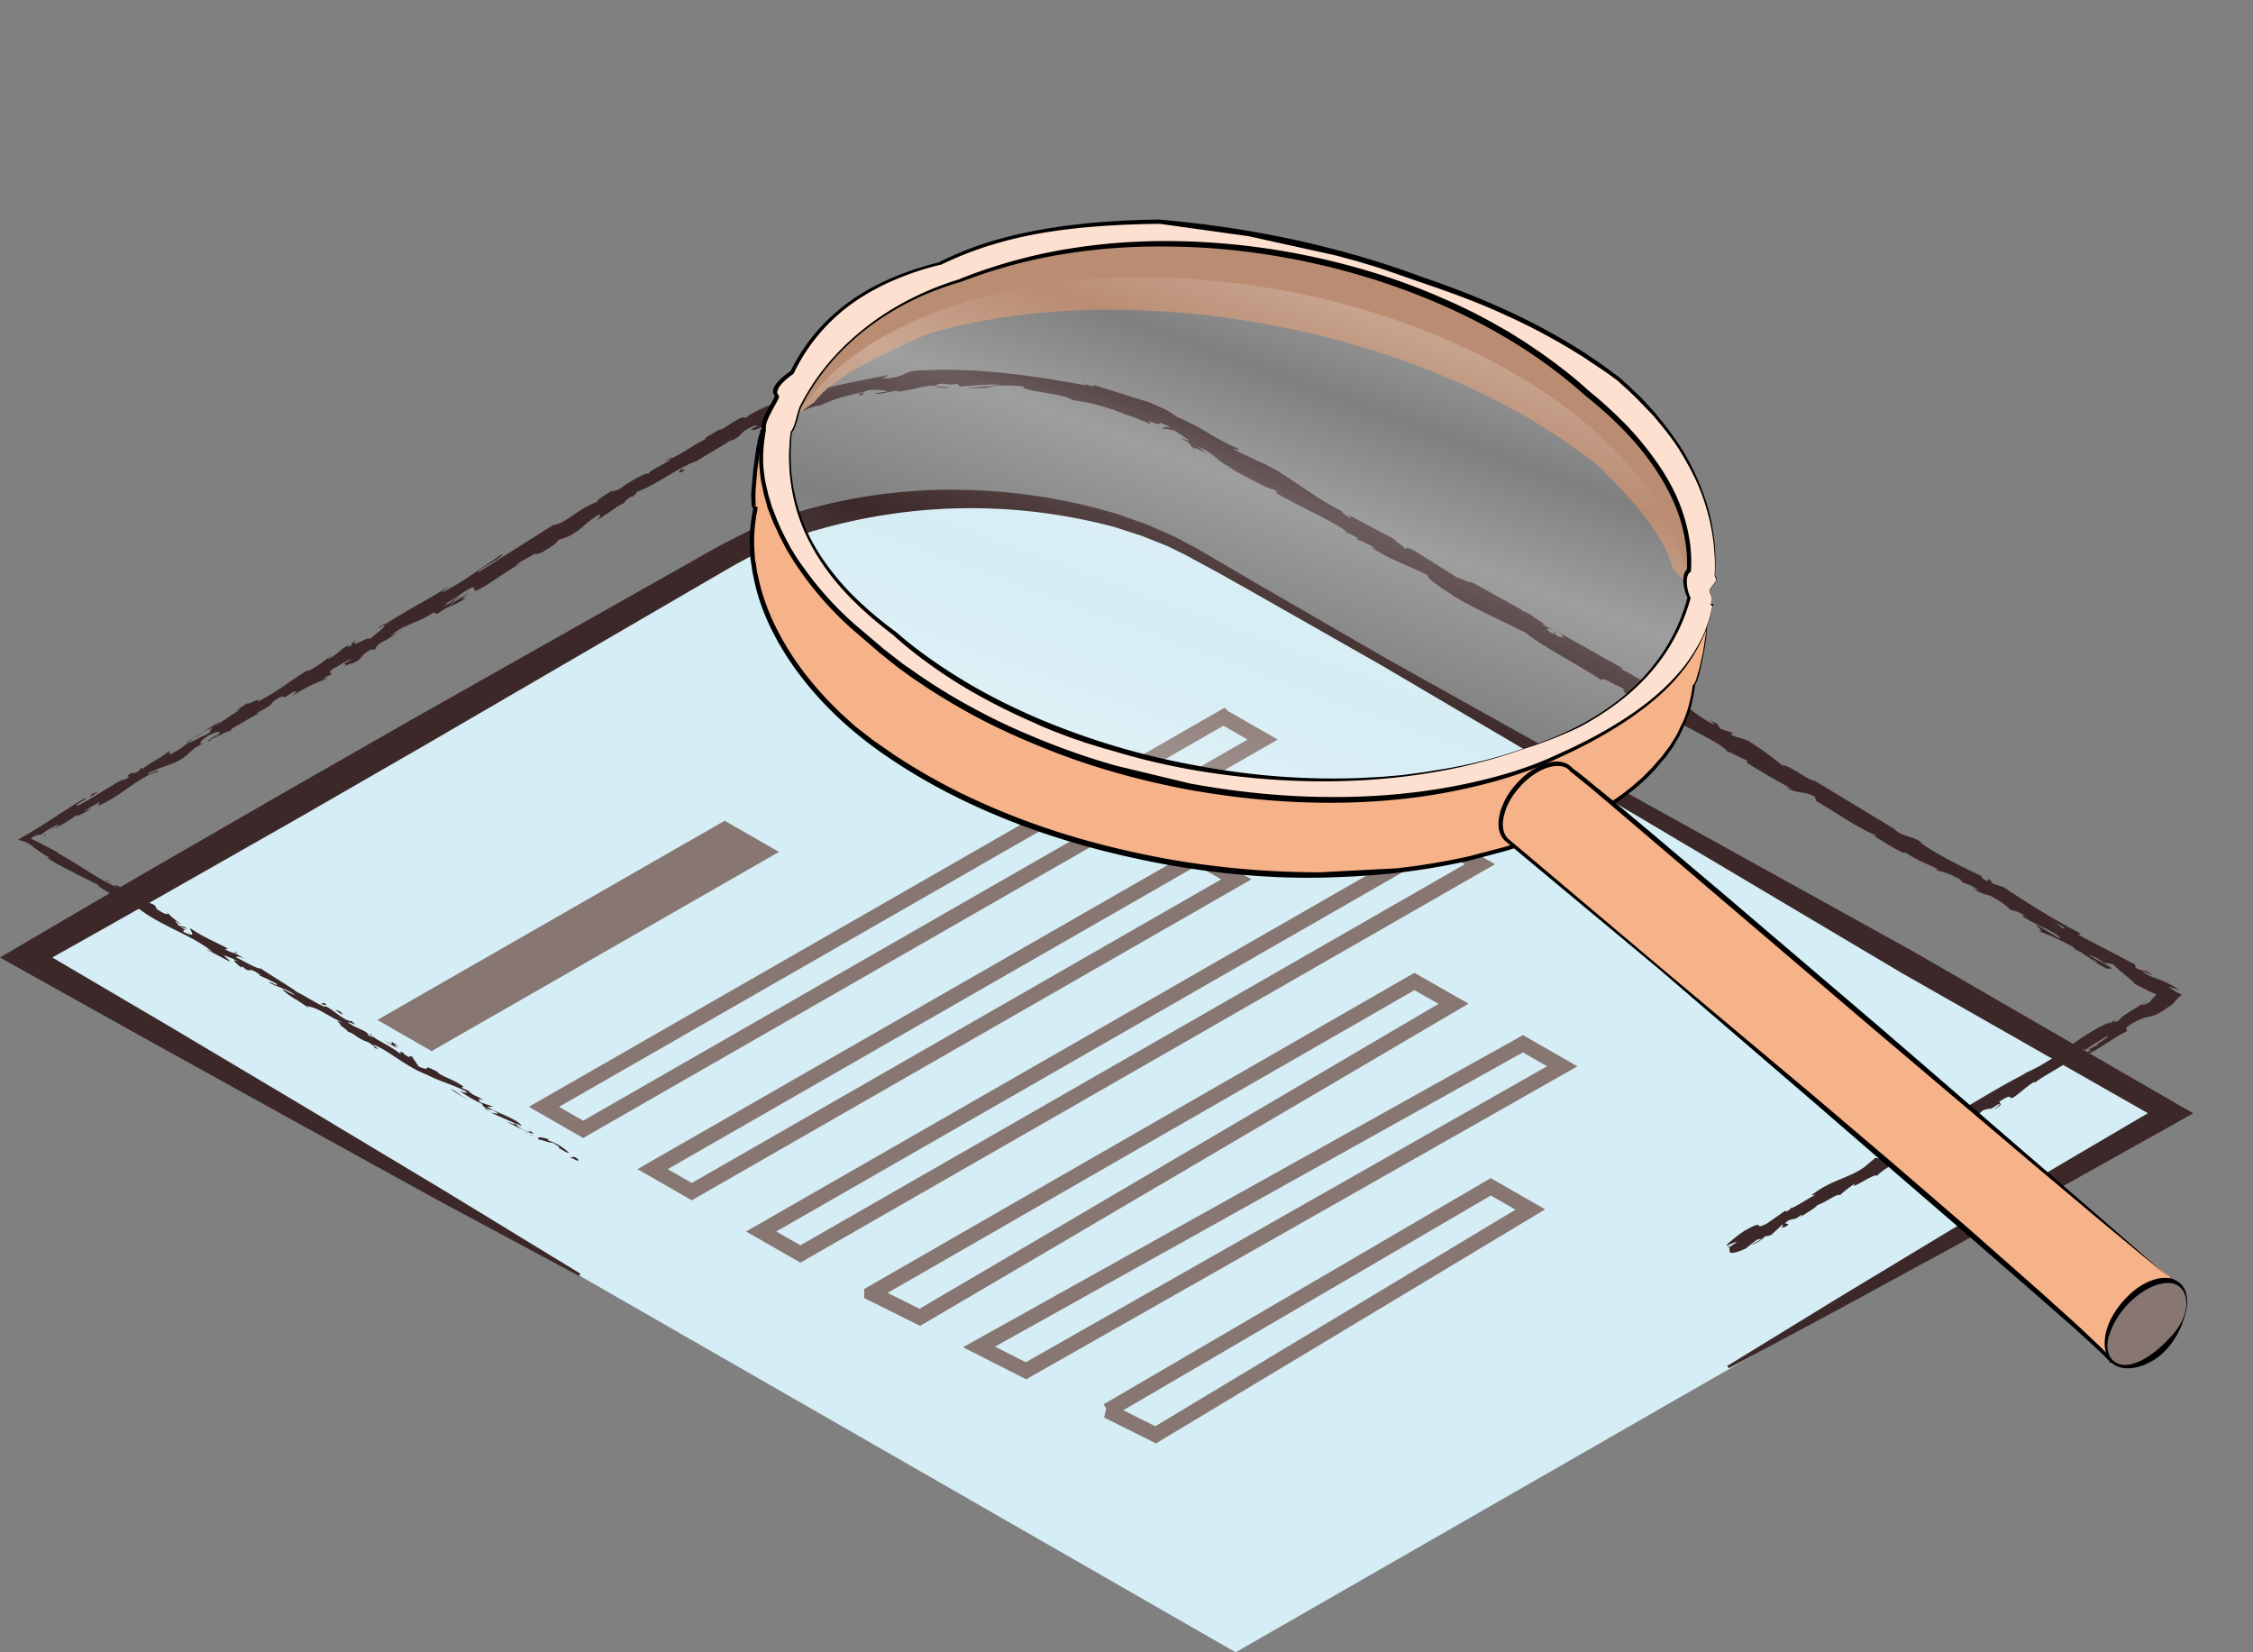 <svg xmlns="http://www.w3.org/2000/svg" width="150" height="110" fill="none"  xmlns:v="https://vecta.io/nano"><rect width="100%" height="100%" fill="#808080" stroke="none"/><g clip-path="url(#B)"><path d="M49.584 36.325L1.751 63.783 82.268 110l62.404-35.823-63.695-36.558c-9.293-5.317-23.346-5.911-31.393-1.294z" fill="#d5edf4"/><path d="M114.997 90.934l7.242-4.438 7.269-4.391 7.299-4.354 7.319-4.3v1.299l-17.484-9.957-17.305-10.275-17.336-10.212-8.749-4.974-2.191-1.232-2.201-1.189-1.113-.546-1.15-.462-.576-.228-1.77-.573a36.93 36.93 0 0 0-19.571.101l-.593.164-.58.198-1.156.409c-.384.137-.748.335-1.123.472-.377.152-.746.323-1.106.512l-1.069.573-1.082.623L28.407 49.54l-8.722 5.024-8.745 4.974-4.383 2.478-4.383 2.462v-1.504l9.157 5.386 9.13 5.433 9.103 5.463 9.072 5.533-.091.157-9.359-5.024-9.295-5.124-9.298-5.141-9.291-5.181L0 63.741l5.654-3.316 4.352-2.525 8.708-5.024 8.735-4.994 19.723-11.136 1.109-.61 1.163-.589a12.89 12.89 0 0 1 1.163-.546l1.204-.479 1.227-.402.617-.194.624-.161a35.64 35.64 0 0 1 10.168-1.142c3.413.089 6.797.64 10.06 1.638l1.204.429.603.211c.199.077.391.167.587.251l1.173.519c.384.181.755.395 1.133.593.762.392 1.46.841 2.191 1.256l2.171 1.269 8.708 5.041 17.571 9.807 17.609 9.75L146.02 74.12l-8.556 4.783-7.417 4.109-7.461 4.059-7.488 4.019-.101-.157z" fill="#3c2829"/><path d="M81.453 47.739l2.612 1.497-45.24 25.949-2.61-1.5 45.237-25.947z" stroke="#877672"/><path d="M51.862 56.714l-23.124 13.26-3.614-2.073 23.121-13.26 3.617 2.073z" fill="#877672"/><g stroke="#877672"><path d="M79.7 57.043l2.612 1.497-36.255 20.792-2.609-1.497L79.7 57.043zm16.216-1.008l2.613 1.5-45.24 25.947-2.609-1.497 45.237-25.95zm-37.88 30.068L94.17 65.342l2.602 1.483L61.241 87.7l-3.205-1.596zm7.144 3.567l36.214-20.183 2.616 1.5-35.702 20.27-3.128-1.587zm8.553 4.252l25.519-14.91 2.634 1.509-24.945 15-3.209-1.599z"/></g><g fill="#3c2829"><path d="M38.435 77.27c.132.027.118-.094-.189-.249l-.297.02.486.229zm-1.862-1.408c-.391-.134-.866-.245-.711 0 .425.064.475.171.944.224.31.154.496.335.415.365.128.027.448.298.674.301a3.75 3.75 0 0 0-1.382-.824c-.101-.087.02-.067.061-.067zM7.495 58.881l.178.127a1.45 1.45 0 0 0-.178-.127zm6.86-9.907c-.137.083-.184.13-.184.147.121-.083.221-.15.184-.147z"/><path d="M17.531 47.36l-.188.093a.61.61 0 0 0 .188-.093zM7.495 58.881l-.458-.335c-.061.04.229.191.458.335zm24.871 15.005a2.04 2.04 0 0 0 .283.114l-.253-.128-.03.014zM15.539 63.343l.145.084a.84.84 0 0 0 .159 0l-.304-.084zm6.136 3.476c-.138-.084-.256 0-.337.03.118.004.233.035.337.091.027-.007.024-.044 0-.121zm9.585 5.794l.181.08-.181-.08zM11.17 60.791c-.001-.027-.012-.053-.03-.074 0 0 .007.054.03.074zm111.299 18.823v-.024c0-.024-.048.048 0 .024z"/><path d="M115.028 83.089l.094-.064c-.001-.028-.008-.055-.02-.08l-.074.144zM23.279 44.268h-.027c-.141.11-.057.06.027 0zm54.408-15.603c-.28-.182 0-.121.213-.061s.408.114 0-.175c.051.084-.945-.162-.213.235zM32.2 73.779l-.253-.145a2.37 2.37 0 0 0 .253.145z"/><path d="M77.879 28.43l-.091-.05.091.05zm-41.613 8.296a.48.48 0 0 0-.164.023s.05.007.164-.023zm-9.807 5.396l.25-.121c-.101.034-.179.084-.25.121zm14.746-8.46a1.69 1.69 0 0 0 .361-.195l-.064.017c-.086.079-.187.139-.297.178zm5.247-3.015l-.111.03-.162.101.273-.131zm91.923 39.762c-.099.026-.201.038-.304.034.132.037-.624.511.304-.034zm-105.99 3.406c-.064.011-.13-.002-.184-.037l.178.093c.023-.02.037-.02.007-.057zm8.486-41.219l.843-.459-.843.459zm72.707 15.239l.198.093a.72.72 0 0 0-.198-.093zM44.165 30.702c.178-.047.352-.11.52-.188.03-.023.057-.052.078-.084l-.597.272z"/><path d="M132.745 73.876c.795-.452.283-.368.397-.556.924-.589.51-.137.877-.241.57-.382.937-.784 1.382-1.032.047 0 .142-.034.058.057.552-.486 1.854-1.072 2.491-1.648.039-.01.079-.01.118 0-.162 0-.229-.084-.236-.154.354-.208.603-.479.796-.452-.12.061-.223.153-.297.265l.337-.258c.422-.044-.479.335-.418.452a21.94 21.94 0 0 1 2.06-1.34c.199.077-1.274.794-.459.496l-.893.442c.792-.151-.533.285.216.181 1.156-.61 1.224-.804 2.38-1.41.209-.228-.152-.07.057-.298a3.51 3.51 0 0 1 1.443-.69 2.22 2.22 0 0 0 .469-.134l.067-.027.034-.017.057-.034.273-.157.634-.422c.277-.245.283-.385.674-.67a6.77 6.77 0 0 1-.896-.539l.731.204a7.93 7.93 0 0 0-1.571-.774c-.34-.095-.655-.263-.924-.492.243.054.897.442.742.335-.674-.556-.583-.208-1.156-.536l-.034-.214-3.843-2.01c.098 0 .337.08.067-.137-1.685-.864-3.479-2.01-5.003-3.014l-.674-.221c-.138-.08-.226-.204-.061-.144-.587-.399-.077.064-.401-.057-.337-.194-.418-.335-.175-.248-1.147-.516-3.223-1.544-4.285-2.344l.242.09c-.859-.563-1.153-.335-1.908-.911l.172.07-5.462-3.306c-.387.02-1.864-1.176-2.134-1.005a23.55 23.55 0 0 0-2.191-1.594c-.408-.251-.711-.198-1.237-.466l.064-.137-.779-.261-.256-.348-.503-.241c.189.117.375.291.338.315-.786-.372-1.777-1.142-1.757-1.219l-1.841-.911a2.32 2.32 0 0 1 .631.224c-1.012-.409-.091-.238-1.032-.613.101.097-.108.044-.141.057a14.87 14.87 0 0 0-2.124-1.279h.192l-4.278-2.398c.505.335.289.432-.152.201l-.091-.241c-.337-.074.421.315-.216.09-.543-.335-.28-.372.064-.234l-.698-.335c-.017-.064.155 0 .226-.023-.337-.074-1.079-.807-1.564-.884v-.064l-3.372-1.869c-.091.107-.546-.191-.961-.298l-2.866-1.805c-.782-.372-.276-.023-.654-.147 0-.141-1.062-.74-.465-.502l-3.317-1.755c.148.144.337.278.212.258-.303-.151-.641-.432-.57-.459l.084.033c-1.911-.877-4.008-2.723-5.586-3.326l.088.034-1.571-.74c-.674-.415.462.154 0-.204a16.47 16.47 0 0 1-2.09-1.109 15.39 15.39 0 0 0-1.928-.978 4.84 4.84 0 0 0-1.055-.62l-.711-.311c-.25-.104-.526-.171-.796-.258l-2.997-.941.071.111a2.42 2.42 0 0 1-.792-.248c.03.077.435.168.165.164-3.57-.663-7.367-1.196-11.058-.975-.377 0-.747.097-1.075.281-.425.18-.888.257-1.349.224l.462-.221c-2.657.526-5.482 1.005-7.906 2.137.102-.106.225-.189.361-.244-.563.114-1.932.8-1.888.904-.374.181-.125-.034-.374.04-.536.204-1.204.784-1.507.831-.054 0 .115-.11.199-.167-.287.228-1.46.821-1.096.767-.88.429-1.591.981-2.306 1.299-.364.385-1.487.77-1.52 1.038-.051-.228-1.574.697-2.06 1.092.145-.161-.499.208-.337 0-.61.355-1.15.71-.984.75-1.261.415-2.158 1.484-2.963 1.551l-5.006 3.165c-.051-.228 1.797-1.055 1.608-1.219-1.504.968-2.303 1.648-3.867 2.482-.415.204.179-.211.293-.335-1.504.968-3.004 1.701-4.322 2.596 0-.02.131-.124.263-.221-.27.164-.647.335-.566.405l.25-.178c.509-.12-.924.884-.934.978.317-.512-1.399.72-.85 0-.169.117-.371.288-.293.335-.276.134-.381.147-.148-.074-.947.606-.546.502-1.43 1.005-.02-.044.145-.164.209-.265-.471.424-.997.783-1.564 1.068.03-.05-.078-.033.145-.161-1.271.747-2.05 1.47-3.503 2.197.31-.422-.513.211-.674.097l-.728.479.337-.097c-.674.379-1.177.827-1.777 1.102l.452-.335-1.22.743.738-.335c-.624.469.189.161-.718.623.169-.121-.674.375-1.062.479a5.2 5.2 0 0 1-1.116.727c-.159.02 0-.238-.101-.221-.246.315-1.527.924-1.854 1.3.118-.111.074-.198.02-.191l-.209.265c-.337.141-.381.151-.367.054-.934.509.408.033-.735.576.062-.062.129-.119.199-.171-1.123.583-2.08 1.286-3.122 1.812-.391 0 .86-.546.442-.486-.674.402-1.349.841-2.023 1.276l-.506.335-.566.355c-.448.275-.873.526-1.311.774l.405.241-.307-.201c.351.077.676.244.941.486l.287.208.314.214c.174.12.36.222.556.301-.185-.084-.3 0-.239 0 .944.59 2.003 1.075 3.506 1.842l-.216-.047c.539.378 1.48.891 2.077 1.269.216.044.563.255.398.05 1.686 1.413 3.709 1.892 5.232 3.132-.202-.117-.509-.224-.337-.134l1.463.767c-.057-.164-.152-.168-.408-.415.354.103.694.249 1.011.435-.674-.305-.088.161.159.375-.027-.057.088-.037.081-.08.644.603.239-.127 1.193.576l-.084.023a11.37 11.37 0 0 1 1.19.576c.105.211-.438-.181-.519-.1.583.335 1.268.435 1.726.851-.266-.111-.617-.312-.883-.422.295.287.629.533.991.73l-.041-.027.944.623-.229-.181c.897.117 1.504.79 2.593 1.155-1.055-.358-.219.017-.364.104.226.181.58.435.452.412.523.161.722.522 1.46.744 0 .057.492.285.337.335.617.312-.101-.154-.02-.177 1.011.388 2.07 1.417 3.513 1.983 1.19.579 1.483.559 2.589 1.099.337.271-.384-.017-.384-.017a8.72 8.72 0 0 0 1.558.898c-.132-.027-.034.067.105.211.445.238.381.017.924.409-.182-.005-.362-.033-.536-.084.539.258 1.092.472 1.649.74.101.154-.384-.077-.6-.137.617.311 1.591.827 1.844.817l-.361-.261c.219.121.054.164-.118.094-.566-.208-.721-.465-.725-.526l.394.191c-.246-.466-1.547-.834-2.306-1.29h.421l-.87-.301c-.138-.144-.195-.308.196-.117-.496-.402-.519-.214-.934-.583-.044-.047-.017-.04.037-.02l-.566-.254c.125.023 0-.178.297.037-.904-.67-1.628-.757-1.912-1.099l.084.037c-1.369-.707-.202.054-1.295-.368l-.485-.707-.209.057c-.135-.084-.401-.251-.32-.275-.563-.204.054.107-.293.02-.593-.499-1.858-1.005-1.888-1.286-.293-.037.59.442-.158.104-.071-.335-.84-.432-1.386-.881.253 0 .792.382.246-.07-.479 0-1.156-.717-1.686-.975-.111.144-1.146-.573-2.023-1.005.084-.02-1.564-1.005-2.33-1.524h.041c-.246.07-1.052-.432-1.686-.744.078-.08.206-.054.556.09l-.566-.335c-.257-.058-.503-.156-.728-.291l.209-.033c-.752-.425-1.588-.73-2.505-1.36-.118.077.59.744-.472.231 0-.08 0-.201.297-.074a2.62 2.62 0 0 1-.502-.255l.465.134c-.411-.298-.277-.05-.624-.261.057-.08-.223-.208-.135-.244.14.095.288.179.442.251-.354-.224-.681-.489-.971-.79 0 .067-.064.114-.361-.04-.752-.425-.199-.248-.61-.543-.216-.047-.674-.382-.742-.261a.7.7 0 0 1-.29-.291c-.421-.167-1.824-1.025-1.463-.64l.094.067-.067-.03c-1.349-.606-2.599-1.587-3.891-2.257l.027-.04c-.172-.084-.337-.178-.533-.275l-.472-.248a11.57 11.57 0 0 0-.819-.402 1.05 1.05 0 0 0 .121-.104 1.59 1.59 0 0 1 .337-.141c.111-.03.189-.033.189 0l.216-.157c.071-.05.108-.08.212-.144.275-.166.56-.315.853-.445-.536.405.236-.05-.563.395a7.46 7.46 0 0 0 1.713-1.005c-.209.265.644-.187.981-.422l-.57.221c.391-.244.745-.435 1.106-.63l-.111.251c1.632-.703 2.589-1.876 3.924-2.254.337-.335-.873.405-.576.084.715-.385 1.564-.603 1.787-.73 1.011-.472.779-.724 1.817-1.246-.158.023-.357-.044.367-.523.718-.385.991-.285.57 0-.165.101-.256.134-.26.111-.219.151-.502.335-.192.238l.061-.104c.381-.147 1.349-.71 1.167-.496.506-.355.179-.214-.229 0 .944-.446 1.413-.807 2.36-1.293-.162.057-.337.077-.185 0 1.399-.72.543-.442 1.456-1.005.57-.224-.084.291.809-.305.6-.275.199.064 0 .235.668-.434 1.377-.803 2.117-1.102l-.425.295c.253-.178.472-.301.695-.429l-.314.044c.273-.131.496-.258.516-.214.233-.221-.303-.047.179-.446.378-.151 1.032-.67 1.23-.603-1.126.586.199.067-.718.623.215-.143.44-.27.674-.378.047 0-.024.05-.088.097 1.119-.482.394-.429 1.487-1.052-.094.157.337 0 .502-.117-.438.251-.283 0 .088-.295a7.12 7.12 0 0 0 1.103-.67l-.432.211c.281-.25.595-.461.934-.626.078.034-.418.295-.229.221.465-.445 1.301-.563 2.023-1.085.377-.151.115.121.442-.02.789-.583.978-.422 1.817-1.005-.314.044-.337.094.223-.362l-1.419.908.853-.687c-.442.255-.893.599-1.166.733.398-.335.367-.288.108-.251.691-.194 1.143-.774 1.901-1.072l.125.265c1.112-.489 1.787-1.199 3.186-1.916l-.465.208c.125-.204.833-.496 1.251-.79 0 .107.3-.02.519-.074-.057-.05 1.011-.566 1.011-.807l.674-.238c1.126-.583 1.116-.958 2.188-1.534-.266.271.249.057-.421.529.337-.201.674-.368.654-.432.236-.064.91-.67 1.281-.78.135-.193.316-.351.526-.459.054 0 .024.043.024.043s.587-.412.185-.305c1.241-.362 3.034-1.762 4.103-2.08l2.36-1.43c-.03.05.02.044-.118.104 1.011-.425.465-.559 1.632-1.042.337-.053.182.03 0 .114s-.371.201-.182.134c.142.097.479-.064.893-.261.411-.249.859-.433 1.328-.543l-.189.084c.377-.086.743-.216 1.089-.389l.644-.281c.237-.09.481-.164.728-.221 0 0-.044.04 0 .047.435-.212.886-.391 1.349-.536.539-.147 1.119-.288 1.615-.412-.287.184-.442.157-.229.244.445-.104-.172-.187.721-.378.307.027.968 0 1.072.117l-.846.124c.459.114 1.092-.157 1.544-.191l-.047.084c.442-.054.881-.132 1.315-.235a7.73 7.73 0 0 1 .56-.114l.367-.05h.472l-.142-.057c.765-.211.651.09 1.419-.074l.233.188c.256-.03.701-.054 1.2-.09a13.56 13.56 0 0 1 1.507-.043 4.68 4.68 0 0 1-.482.06 13.63 13.63 0 0 1-.597.06l-1.18.097c.66.033 1.321.017 1.979-.047-.224.017-.45.017-.674 0 .166-.036.334-.064.502-.084.182 0 .374-.023.58-.023.457-.004.914.015 1.369.057-.219.335 2.596.425 3.243.908.883.116 1.753.319 2.596.606.438.131.863.335 1.311.476l.674.248.694.291c-.556-.556.553.224.556-.104.227.069.445.164.651.281l1.207.824c.26.235-.435-.147-.428-.07.91.506.337.298.893.71-.071-.164.398.05.904.389l-.674-.546c1.372.603.988.857 2.36 1.467l-.459-.154c.698.335 2.461 1.413 3.237 1.581.101.097.216.258-.088.107 1.574.948 3.678 1.815 4.845 2.656H89.5a3.45 3.45 0 0 1 .92.456c-.034 0-.155 0-.02.077.428.161.84.364 1.227.606l-.378-.124c1.507.978 2.488 1.196 3.82 1.899-.115.188 1.075.951 1.686 1.34h-.037c1.797 1.062 3.169 1.608 4.889 2.495.923.8 3.476 2.11 5.084 3.182-.236-.178.128-.121.435.03.37.265 1.163.492 1.011.63l-.138-.084c.199.335 1.031.757 1.659 1.122l.236-.164c1.459 1.273 4.382 2.344 5.117 3.165.432.171.924.456 1.349.626l-.095.107c1.086.67 1.629 1.005 3.008 1.748l-.337-.074c.765.449 1.173.208 1.887.606l.108.305c1.349.764 2.606 1.701 4.026 2.298-.037 0-.105.043-.337-.074.627.365 2.36 1.52 2.285 1.142-.08.171 1.373.81 2.138 1.156l-.182.054a5.77 5.77 0 0 1 1.621.616c.193.131.122.194-.128 0 .638.449.59.191 1.369.72l-.337-.097c.328.227.698.385 1.089.465.465.201 1.298.784 1.348.951.345.045.672.176.951.382.034.074-.131 0-.212-.017 1.112.743 1.803.851 2.535 1.423 0 .05.034.097.091.147l-1.581-.931c-.064.111.674.556 0 .368.855.3 1.68.679 2.464 1.132.03.027.055.059.075.094l-.081-.03a2.61 2.61 0 0 0 .468.245c.219.151.358.248.58.378.034.137.826.536 1.194.754.037-.137.512.161.114-.198.054.04-.077-.027-.337-.164-.057-.027-.125-.064-.165-.077h.03l-.927-.523a2.93 2.93 0 0 1 1.038.536 7.44 7.44 0 0 1 .631.104c.408.456 1.348 1.109 1.413 1.289l.984.506.492.221c-.077.066-.15.136-.219.211l-.111.131c-.044.058-.091.113-.142.164-.156.12-.348.185-.546.184.164-.103.323-.215.475-.335-.61.429-1.894 1.119-1.955 1.363-.853.395.371-.405-.728.258l.121-.134c-2.34 1.005-3.331 2.448-5.954 3.52a.95.95 0 0 1 .337-.111c-2.855 1.45-5.636 3.413-8.502 4.756a4.52 4.52 0 0 0-1.261.898l-.243-.034-.725.616c-1.089.767-2.177.827-3.516 1.869l.239-.023c-.532.285-1.628 1.005-1.598.854a.67.67 0 0 1-.337.261l-.054-.06-1.22.854c-1.011.522 0-.358-1.46.462-.526.335-1.426 1.082-1.197 1.005s.584-.278.637-.218l-.472.318c.024.248-.236.67 1.056.114l.775-.606.337-.06-.708.415c.351-.12.666-.322.921-.59.144.003.287-.03.414-.097l.722-.67c.145.02-.283.368.296.094.338-.312-.471.037.139-.389.455-.141.381 0 .809-.352.098 0 .017.104-.159.234.388-.305 1.103-.67 1.261-.898.486-.131 1.41-.847 1.477-.636.321-.3.669-.569 1.042-.804-.577.633 1.463-.821 1.416-.472.404-.502 1.84-1.176 2.697-1.822a.68.68 0 0 1-.216.174 9.22 9.22 0 0 1 1.079-.466c-.027-.204.765-.71 1.143-1.065.735-.208-.273.419.017.459-.112-.117 1.035-.774.751-.764.55-.181.452-.194.786-.201-.037-.258.435-.295.769-.67.768-.305.296.091 1.038-.422.384-.127-.266.345-.266.345zm5.552-11.639l.385.214-.385-.214zm-1.557-.894a24.02 24.02 0 0 0 .674.395c.03.07-.051.08-.209 0 .098.01-.253-.224-.465-.395zm2.811 2.723c-.256-.124-.337-.194-.337-.238l.439.231h.04c-.046.014-.095.016-.142.007z"/><path d="M140.088 64.163a.98.98 0 0 1 .108.05 1.53 1.53 0 0 0-.132-.111h-.111l.135.061zM7.704 59.029l-.03-.02a.23.23 0 0 1 .057.057l-.027-.037zM115.348 48.77l-.013.033.15.05-.137-.083zm-99.3 15.594a.31.31 0 0 0 .097.094.63.63 0 0 0-.097-.094zm3.695 2.154l.499.335-.499-.335zm2.815 1.694c.03.001.061-.005.087-.02l-.087.02zm3.24-26.78l.105-.067c.246-.172.078-.064-.105.067zm-13.323 8.019l.398-.306c-.246.128-.435.232-.398.306z"/><path d="M40.794 32.656l.094-.053-.094.053zM13.486 48.787a3.86 3.86 0 0 0-.63.358 6.51 6.51 0 0 0 .63-.358zm21.398 26.566l.134.083h.027l-.161-.083z"/><path d="M35.063 75.43l.161.07c-.048-.035-.103-.058-.161-.07z"/><path d="M35.545 75.655l-.337-.155c.102.072.216.125.337.155zm-4.403-2.519h-.067c.011.005.022.008.034.008s.023-.003.034-.008z"/><path d="M30.006 72.489a9.55 9.55 0 0 0 1.028.67h.057c-.236-.043-.802-.593-1.086-.67zm-4.494-3.282l.941.586c-.138-.144-.337-.335.118-.094-1.129-.834.192.248-1.059-.492zm-2.923-1.778c.53.276.034-.071.074-.081-.368-.145-.452-.195-.074.081zM2.897 55.545c.028.034.058.065.09.093.168-.117-.037-.037-.09-.093zm3.651-2.846l-.425.154-.128.208.553-.362zm2.886-.617l-.165.114.641-.419-.475.305zm36.148-20.785l-.199-.067c-.256.182-.226.363.199.067zm16.688-5.54a2.18 2.18 0 0 0 1.012.023c-.405 0-.806-.05-1.012-.023zm48.311 21.717l-.34-.138.614.303-.274-.165z"/></g><path d="M113.349 40.014c.186-.776-.046-.985.145-1.116.331-.209-.065-.656-.302-1.511.617-.738.414-1.773.01-1.847.411-.859-.474-1.148.486-1.822-.025.245-.25.224-.222-.374-1.255-2.892-3.25-5.733-6.216-7.612-.285-.822-.808-.586-.707-1.128-.514.071-.996.418-.67-.103-.38.137-.746-.138-.746.09-.757-.639-.71-.671-1.205-1.262-.342.269-.542.336-.653-.412.344.396-.583-.004-.666-.456-.38.137-.583.329-1.21.005-.598-.713-.494-.486-.494-1.047-.656-.059-.902-.084-1.496-.027.575.273-.032-.276.544-.232-.053-.051-.419-.327-.056-.26-.707.098-.716.262-1.401-.093-.308-.14-.394-.572-.381-.528-.592.265-.445-.186-1.43-.161-.063.113-.258-.069-.381-.195-.238-.065-.123-.459-.07-.408.151.423-.466.599-.517.424-.201-.598-.514-.261-1.077-.823-.381.366-.918.225-.665.21-.535-.265-.412-.7-.901-.873-.691-.211-1.29-.239-1.623-.695-.006.705-.628.57-.861-.305.185.575-.22.396.18-.071-.707.326-11.438-1.638-11.288-2.109-.516.528-.715.367-.187.111-.566.352-.979.442-.906-.064-.087.69-.144.327-.696.599.328.144-.335-.332-.087.13-.525-.762-.883-.413-.92-.212-.073-.055-.796.019-.884-.517.019.232-1.121.416-1.052.159-.865.276-2.102.422-2.725.41-.063-.22-.808.308-1.408-.281.184-.091-.383-.071-.627.341.432.142.078.139-.338.582-.559-.249-1.376-.005-2.87-.157.119.147-.621.758-1.447.377-.303.172-.334 0-.229-.001-.195.712-.262.512-.275.469-1.021.331-1.25.662-1.036.411-.748.319-.517.424-.434.314-.358-.316-.101-.019-.405-.179-.173.259-.358.578-.48.223.306.036-.095-.163-.293.341.317-.024.168.218-.463-.314.021.336.004.313.053.384-.065.237-.188.339-.219-.165-.728.551-.585.453-.711.346-.714.699-.754.463-.99.835-.408-.159-1.001.002-.875.441-.814-.109-.873.545-1.301.154-.515.861-1.422 1.586-2.39 1.407.55.185.091.183.483.318-.049-.072-.769.211-1.034.848.003.208-.129.579-.473 1.305-.152.367-.221.624-.573.725-.008.04-.091.378-.327.521-.012-.272-.139-.483-.435-.351-.214.812-.292.673-.663.646.444.415-.273.012.176-.05.077.035-1.066 3.481-.935 3.339-.021.225.527-.256.478.234.471-.848 1.481-1.679 2.242-2.183 1.383-1.822 4.502-3.115 7.407-4.49 13.483-4.072 33.423-.488 44.908 8.847 2.198 2.194 4.142 4.299 4.839 6.713.895 1.018 1.181 1.05.992 2.511.506-.031.862.076.655-.606-.465.371-.026-.192.326.268z" fill="#ba8d73"/><path opacity=".24" d="M101.064 53.222c-13.161 4.693-32.36 1.163-42.903-7.853-10.539-9.035-8.404-20.152 4.752-24.825 13.16-4.693 32.363-1.183 42.903 7.853 10.542 9.015 8.408 20.132-4.752 24.825z" fill="url(#A)"/><path d="M113.314 41.316c-.429-.495-.35-.584-.249-.233-.256.368-.299.152-.921.245.601.465.492.714.613.176-.076.298-.679.29-1.039.764.548-.252.474.254.311.348-.187-.118-.446-.519-.324-.164.058.468.023 1.106-.228 1.558-.051-.508-1.004.126-.42-.099l-.906 1.952c-.976.09-1.721 1.178-1.885 1.272-.263.18-.591.265-.995.751-.638-.16-.531.276-.682-.147-.17.8-.289.882-.773 1.125-.179.403-.893.541-.629.694-.826-.381-.865.048-.981.338-.615.053-.558.084-.65.129-.264.408-.088.025-.379.242-.525.131-.761-.058-.607.012-.692.246-.364.161-.438-.226.145 1.128-.848.861-1.01.831-.908.954-1.499.325-2.437.879-.519-.574-1.21-.224-1.252-.107l-1.607.451c-.04-.236-.025-.316-.797.247.094-.502-.43.294-1.049.035-.214-.081-.884.044-1.142-.585.236.522-.55.376-.623.321-.466.038-1.256.474-1.33.086-.243.184-.169.571-.123.102-.876.669-.605.782-1.516.634.433-.419-.613.157-.931-.151-.382.262-1.388-.049-1.715-.421-1.887-.058-3.03-.083-4.408-.524-.63.361-1.552.045-1.468.04-.508-.073-1.343-.29-2.145-.688-.72-.279-.557-.145-1.347-.27.167-.114-.555-.269-.537-.141-.273.344-.707-.235-1.102.316-.089-.64-.427-.619-.588-.317-.044.013-.445-.186-.736.03-.677-.063-1.871-.928-2.758-1.32-.725-.363-.816.015-1.3-.635-.104.334-.365.057-.55-.185-.835.116-1.818.017-1.909-.499-.761-.058-1.245-1.041-2.571-1.535-.548.252-.243-.149-.529-.181-.37-.027-.962-.323-.559-.249-.269-.237.056-.301-.544-.101.008-.269-.768-.578-.826-.942-.306.525-.753-.098-.616-.052-1.297-.094-1.314-.783-1.859-1.217-.479-.338-.605-.444-.685-.688-.015.08-.544-.662-.965-.532.012-.289-.719-.507-1.091-1.532.128.543.137.607.181.034-.48.451-.681-.375-.645-.119-.168-.218-.488-.069-.538-.806-.679.061-.331-.352-.542-.786-.528-.077-.562.104-.827-.153-.238-.626.174-.487-.195-.743-.247-.69.006-.705-.381-.756-.003-.208-.597-.152-.096-.267-.149-.319-.51-.51-.862-.637.425-.711.394.011.527-.027-.362-.296-.886-.621-1.096-1.616-.019-.232.108.207-.18.071-.241-.834.171-1.028-.436-1.016-.409-.491.213-1.145.034-1.303-.387-.383-.133-1.188-.377-1.109-.144-.235-.269-.569.287-1.318-.174-.074.11-.478-.294-.886-.056-.26.209-.335-.124-.563.129-.579.622-.425.209-.896.158-.179.453-.415.623-.654-.657.502-.589.473-.694.142.553.165.257-.036.076-.298-.271.22-.586.681-.314.565-.041.221.187.45.132.523-.063.113-.584-.337-.717-.07.495.029.704.026.181-.299-.146.222.146-.222.22.165-.447.271-.398.342-.328-.144.309.244-.331.77-.31.545.201.266-.397-.219-.22.063-.177-.282-.941 5.27-.466 4.963-1.018 4.342.939 9.961 6.515 14.733 10.661 8.829 30.641 12.421 44.704 7.583 6.602-1.958 10.731-5.87 11.214-10.477.285-.072 1.123-4.011.757-4.619-.127.455-.378.013-.209.335z" fill="#f6b289"/><path d="M113.331 41.341c-.02-.004-.036-.028-.057-.031l-.032-.048-.07-.075c-.033-.048-.086-.099-.119-.147l-.049-.071-.033-.048s.008-.04.028-.036l.02.004.017.024c.029.068.061.115.07.179l-.003.02a1.39 1.39 0 0 1-.183.195c-.071.049-.176.051-.26.056a1.79 1.79 0 0 0-.487.035l.012-.06a3.33 3.33 0 0 1 .395.343l.085.099c.017.024.037.027.017.024-.024.016 0 0 .004-.02l.045-.241.08.015c-.046.137-.142.202-.254.244-.092.045-.204.087-.299.152-.184.091-.375.222-.49.387l-.069-.075c.068-.029.136-.058.2-.067s.169-.01.238.065.071.179.04.236a.26.26 0 0 1-.142.202c-.024.016-.044.013-.065.009-.093-.059-.162-.134-.232-.209l-.053-.051-.016-.024s-.02-.004 0 0c0 0 .02.004.044-.013l.004-.02s-.004.02.016.024c-.004.02.013.044.029.068l-.004.02a3.7 3.7 0 0 1 .016.813c-.029.265-.101.542-.231.788-.027.036-.071.049-.108.022-.02-.004-.037-.028-.033-.048-.009-.064-.021-.108-.082-.119a.6.6 0 0 0-.189.007c-.064.009-.136.058-.184.091l.008-.04c.004-.02.007-.04-.013-.044-.016-.024-.033-.048-.053-.051 0 0-.02-.004 0 0 0 0 .02.004.044-.013.044-.013.068-.029.112-.042s.085-.005.118.042c.016.024.012.044-.012.06-.164.323-.288.653-.433.98l-.218.5c-.074.173-.144.327-.279.489-.024.016-.027.037-.048.033-.361.037-.708.222-1.003.459l-.425.379-.309.317c-.028.036-.076.069-.147.118l.023-.016-.542.336c-.167.114-.318.253-.433.419-.027.036-.071.049-.112.042l-.181-.034c-.061-.011-.125-.002-.169.01-.024.016-.044.013-.068.029l-.048.033c-.02-.004-.024.016-.064.009s-.081-.015-.097-.039c-.037-.027-.037-.027-.033-.048-.016-.024-.016-.024-.012-.044-.017-.024-.013-.044-.03-.068l-.041-.112.233-.019c-.045.241-.09.482-.219.728-.063.113-.166.219-.286.3s-.211.127-.327.189l.055-.073c-.102.21-.249.328-.412.422l-.263.18.003-.02c.004-.02-.016-.024-.012-.044l.036.028c.053.051.038.132-.013.184-.048.033-.092.045-.129.018l-.271-.113c-.101-.019-.181-.033-.245-.025s-.112.042-.148.118l-.112.27c-.012.06-.056.073-.12.082a2.02 2.02 0 0 0-.341.041c-.044.013-.109.021-.153.034-.02-.004-.044.013-.044.013s-.048.033-.092.045l.072-.049-.083.109-.051.053c-.024.016-.028.036-.1.085-.02-.004-.024.016-.044.013s-.044.013-.064.009l-.04-.007c-.021-.004-.021-.004-.037-.028-.02-.004-.02-.004 0 0l.04.008s-.044.013-.068.029-.024.016-.044.013c-.132.038-.26.056-.385.053a.64.64 0 0 1-.206-.017l-.1-.019-.041-.007-.02-.004s-.02-.004-.016-.024l-.02-.004s-.017-.024-.03-.068.047-.137.091-.15.064-.009.064-.009l.04.007c.021.004.037.028.057.031.077.035.102.123.067.199-.027.037-.051.053-.075.069l-.2.067c-.068.029-.133.038-.221.063-.04-.007-.044.013-.145-.006-.02-.004-.076-.035-.089-.079s-.013-.044-.009-.064l.007-.04.004-.02.019-.1c.011-.06-.002-.104.01-.164l.301-.048.019.232c-.015.08-.006.144-.025.245-.03.161-.104.334-.271.449-.147.118-.32.149-.485.139-.169.01-.31-.016-.447-.062l.152-.034c-.155.158-.353.329-.561.436-.211.127-.472.183-.685.206l-.659.065c-.196.047-.397.114-.56.208-.068.029-.152.034-.205-.017a1.11 1.11 0 0 0-.236-.189 1.21 1.21 0 0 0-.275-.092c-.101-.019-.189.007-.297.028-.044.013-.088.025-.136.058-.024.016-.044.013-.048.033-.02-.004-.028.036.004-.02l-.103.106-.797.247-.397.114c-.132.038-.285.072-.433.086-.084.005-.178-.054-.183-.138-.013-.044-.025-.088-.005-.084 0 0-.004.02.016.024.016.024.037.028.057.031l.02.004c-.044.013-.116.062-.187.111l-.43.294c-.072.049-.172.03-.242-.045-.033-.048-.046-.091-.038-.132l.011-.06s.004-.02 0 0l-.004.02.033.048c.037.028.097.039.097.039.02.004 0 0 0 0l-.048.033c-.092.045-.187.111-.32.149a1.05 1.05 0 0 1-.369.077c-.064.009-.145-.006-.205-.017l-.161-.03c-.081-.015-.185-.014-.306-.036s-.242-.045-.359-.087-.247-.129-.337-.208c-.086-.099-.168-.218-.21-.33-.046-.091-.007-.188.085-.234a.17.17 0 0 1 .234.085l-.004.02c.025.088.087.203.037.36a.48.48 0 0 1-.138.182c-.068.029-.116.062-.18.071a.81.81 0 0 1-.293.008l-.262-.049c-.02-.004-.037-.027-.057-.031l.117.042c-.105.002-.213.023-.325.065l-.352.101c-.112.042-.241.059-.389.074-.064.009-.169.01-.266-.028-.057-.031-.093-.059-.146-.11s-.046-.091-.075-.159l.271.112c-.048.033-.079.089-.091.15l-.004.02c.004-.02 0 0-.009-.064l-.017-.024c-.016-.024-.037-.028-.053-.051-.037-.028-.097-.039-.121-.022-.04-.008-.068.029-.092.045 0 0-.004.02-.024.016-.028.036-.024.016-.028.036l.004-.02.026-.141.284.156a2.07 2.07 0 0 0-.322.273l-.326.293c-.072.049-.147.118-.255.14s-.193.027-.277.032a3.48 3.48 0 0 1-.447-.062c-.101-.019-.166-.114-.148-.214.008-.04.035-.077.039-.097.024-.016.028-.036.052-.053s.028-.036 0 0l-.011.06c-.004.02.013.044.029.068s.053.051.053.051l.04.007.02.004s.02.004 0 0c0 0-.02-.004-.044.013l-.305.068c-.108.022-.217.043-.341.041s-.27-.008-.412-.139l.226.021c-.187.111-.376.117-.565.124a2.15 2.15 0 0 1-.504-.093c-.158-.05-.315-.1-.465-.19-.154-.07-.304-.16-.423-.307l.134.066-2.234-.102c-.741-.054-1.507-.196-2.214-.43l.149-.014c-.259.16-.556.188-.83.2-.145-.006-.27-.008-.411-.034l-.202-.037c-.04-.008-.06-.011-.097-.039l-.061-.011c-.02-.004-.02-.004-.037-.028l-.02-.004s-.02-.004-.037-.028l-.017-.024c-.02-.004-.066-.095-.058-.135.011-.06.035-.077.063-.113.024-.016.072-.049.092-.045l.001.333c-.766-.142-1.497-.36-2.182-.715l.02.004-.311-.12c-.097-.039-.198-.057-.299-.076l-.35-.023c-.121-.022-.246-.025-.347-.043l-.069-.304s-.044.013-.059.093c.005.084.025.088.025.088.02.004 0 0-.02-.004-.04-.007-.077-.035-.137-.046l-.181-.033.024-.016s.024-.016.028-.036l.015-.08-.043.117c-.028.036-.051.053-.079.089-.024.016-.072.049-.116.062-.068.029-.152.034-.213.023-.125-.002-.222-.041-.302-.056s-.145-.006-.213.023-.12.082-.175.155-.16.074-.213.023a.16.16 0 0 1-.066-.095c-.005-.084-.034-.152-.043-.216l-.075-.159c-.02-.004-.016-.024-.037-.028l-.02-.004c-.024.016-.072.049-.103.106-.028.036-.055.073-.096.065-.02-.004-.044.013-.064.009l-.02-.004-.04-.008-.04-.007-.081-.015-.161-.03c-.105.002-.189.007-.261.056-.024.016-.068.029-.088.025-.225-.021-.4-.095-.594-.172-.174-.074-.364-.171-.514-.261l-1.001-.559-.491-.278c-.17-.094-.324-.164-.502-.218-.081-.015-.178-.054-.262-.048-.081-.015-.202-.037-.319-.08-.211-.101-.346-.272-.461-.438l.217-.043c-.008.04-.035.077-.043.117-.028.036-.079.089-.147.118s-.125-.002-.185-.014c-.04-.007-.077-.035-.114-.062-.13-.086-.212-.206-.278-.301l.117.043c-.361.037-.719.054-1.086.007-.181-.034-.363-.067-.537-.141s-.353-.232-.393-.468l.11.083c-.286-.032-.533-.161-.733-.322l-.598-.485-.605-.444c-.207-.121-.437-.226-.668-.331l.084-.005c-.068.029-.136.058-.2.067-.044.013-.088.025-.129.018-.02-.004-.06-.011-.097-.039s-.053-.051-.049-.071c-.013-.044-.029-.068-.025-.088l-.016-.024-.161-.03c-.141-.026-.258-.069-.396-.115-.057-.031-.117-.042-.19-.098-.02-.004-.02-.004-.037-.028 0 0-.02-.004-.016-.024l-.02-.004-.016-.024s-.013-.044-.009-.064.028-.037.031-.057c.024-.016.044-.013.048-.033l.04.008.121.022-.07.153c-.053-.051-.086-.099-.119-.147-.017-.024-.017-.024-.013-.044s-.016-.024.004-.02c0 0 .016.024.037.027 0 0-.02-.004-.024.016l-.312.109c-.044.013-.101-.019-.113-.063l.004-.02c.008-.04-.058-.135-.151-.194-.069-.075-.163-.134-.256-.193l-.252-.213c-.069-.075-.155-.174-.193-.306l.141.026c-.035.077-.087.13-.158.178a.38.38 0 0 1-.261.056c-.081-.015-.157-.05-.231-.105-.037-.028-.053-.051-.086-.099-.017-.024-.033-.048-.029-.068s-.016-.024-.005-.084c.004-.02.028-.036.048-.033.024-.016.024-.016.044-.013l.04.007c.04.008.073.055.066.095s-.052.053-.076.069c-.286-.032-.572-.064-.839-.197-.271-.112-.479-.338-.647-.556l-.254-.317c-.086-.099-.196-.182-.309-.244l-.329-.248c-.106-.103-.205-.246-.243-.377l.145.006c-.015.08-.116.062-.112.042-.02-.004-.02-.004-.037-.028-.02-.004-.016-.024-.037-.027l-.159-.154c-.073-.055-.143-.13-.216-.185-.146-.11-.316-.204-.473-.15-.044.013-.081-.015-.097-.039l.004-.02c.008-.04-.042-.112-.075-.159l-.159-.154c-.126-.106-.232-.209-.334-.332-.225-.249-.381-.528-.49-.839l.132-.038.043.216c.009.064.034.152.047.196l-.02-.004c-.02-.004-.044.013-.044.013-.004.02 0 0 0 0l.007-.04.019-.1.021-.225.113.063c-.052.053-.123.102-.212.127s-.172.03-.27-.008c-.077-.035-.126-.107-.179-.158l-.082-.119s-.017-.024 0 0c0 0 .016.024.04.008.044-.013.048-.033.048-.033l.004-.02-.004.02c.013.044-.011.06-.055.073-.02-.004-.04-.007-.057-.031-.033-.048-.11-.083-.187-.118s-.17-.094-.216-.185c-.115-.167-.121-.355-.152-.527l.073.055c-.105.001-.189.007-.31-.016-.06-.011-.117-.042-.15-.09s-.062-.115-.054-.155c-.022-.108-.007-.188-.028-.296-.005-.084-.031-.172-.076-.264l.057.031c-.141-.026-.266-.028-.415-.014-.064.009-.149.014-.246-.025-.077-.035-.15-.09-.203-.142l-.016-.024c-.038-.132-.096-.267-.066-.428.015-.08.054-.177.03-.161-.016-.024-.09-.079-.126-.107-.02-.004-.016-.024-.037-.027-.054-.156-.109-.311-.123-.459l-.018-.128c-.013-.044-.005-.084-.025-.088.004-.02-.097-.039-.161-.03-.04-.007-.057-.031-.069-.075.004-.02-.017-.024-.053-.051s-.077-.035-.117-.043c-.02-.004-.04-.007-.077-.035 0 0-.02-.004-.037-.028-.02-.004-.029-.068-.005-.084.004-.02.028-.036.028-.036l.024-.016c.024-.016.024-.016.044-.013.044-.013.108-.022.152-.034l-.039.097a.99.99 0 0 0-.351-.356c-.15-.09-.304-.16-.478-.234-.04-.008-.053-.051-.045-.092l.004-.02c.031-.056.066-.133.118-.186s.087-.129.199-.171c.024-.016.064-.009.105-.001s.057.031.073.055c.033.048.049.071.062.115l.045.092c-.004.02.016.024.016.024l-.04-.008-.026.141c-.126-.106-.276-.197-.399-.323s-.245-.253-.343-.396c-.197-.286-.322-.621-.387-.944.004-.02.007-.04-.009-.064l.004-.02.004-.02.004-.02s.007-.04.028-.036c.024-.016.024-.016.064-.009.02.004.057.031.057.031l.016.024-.004.02-.004.02c.013.044.005.084-.026.141-.011.06-.083.109-.143.098-.064.009-.101-.019-.141-.026-.02-.004-.037-.028-.053-.051-.022-.108-.063-.22-.065-.324-.022-.108-.019-.232-.021-.336l.01-.164c.008-.04-.005-.084-.025-.088 0 0-.057-.031-.101-.019-.04-.008-.105.001-.145-.006-.02-.004-.06-.011-.057-.031-.086-.099-.144-.234-.162-.362s.005-.248.027-.369.065-.237.104-.334c.011-.06.039-.097.05-.157l.011-.06c-.175-.178-.235-.418-.258-.63-.022-.108-.023-.212-.024-.316-.013-.044-.001-.104-.018-.128l-.016-.024.02.004-.117-.042c-.062-.115-.124-.231-.138-.379s.008-.269.055-.405c.089-.254.231-.456.373-.658l.034.152c-.037-.027-.073-.055-.09-.079s-.029-.068-.025-.088c-.009-.064-.001-.104.006-.144-.005-.084.006-.144.001-.228-.014-.148-.096-.267-.202-.37l-.033-.048a.72.72 0 0 1-.003-.208c.011-.06.043-.117.046-.137s.008-.04-.029-.068c-.016-.024-.073-.055-.11-.083s-.049-.071-.042-.112a.65.65 0 0 1 .113-.27c.059-.093.134-.162.186-.215.028-.037.052-.053.055-.073s.004-.02-.013-.044c-.054-.155-.128-.211-.177-.282-.033-.048-.025-.088.002-.124.107-.126.23-.228.333-.333l.289-.32.159.154-.39.302c-.04-.007-.068.029-.112.042-.024.016-.048.033-.088.025-.02-.004-.044.013-.064.009s-.06-.011-.077-.035c-.07-.075-.082-.119-.095-.163l-.042-.112c-.009-.064.023-.12.066-.133.02.004.044-.013.064-.009.06.011.117.042.178.054l.061.011s-.044.013-.048.033l-.008.04-.004.02c-.016-.024-.069-.075-.102-.123s-.086-.099-.119-.147l.161.03a1.76 1.76 0 0 0-.261.284c-.031.056-.083.109-.09.149l-.004.02s.02.004-.013-.044c-.02-.004-.057-.031-.057-.031.068-.029.125.002.154.07.016.024.016.024.013.044-.011.06-.002.124.047.196l.062.115c-.008.04.009.064.025.088-.008.04.025.088-.01.165l.004-.02c-.008.04-.052.053-.076.069s-.044.013-.064.009l-.081-.015c-.04-.007-.077-.035-.117-.042-.057-.031-.114-.063-.174-.074-.057-.031-.117-.042-.158-.05-.044.013-.04-.008-.044.013l-.102-.123c.081.015.145.006.225.021.04.007.084-.005.105-.002.04.008.064-.009.064-.009s-.024.016-.028.037l-.011.06-.02-.004c-.016-.024-.037-.028-.073-.055-.053-.051-.13-.086-.187-.118l.172-.03-.004.02.004-.02.004-.02c.004-.02-.009-.064-.025-.088-.037-.027-.057-.031-.077-.035l-.02-.004s-.02-.004-.024.016l-.024.016.024-.016c.008-.04.055-.073.16-.074s.17.094.183.138c.033.048.045.091.058.135s-.019.1-.046.137l-.164.094-.072.049c-.068.029-.072.049-.136.058 0 0-.024.016-.044.013l-.061-.011c-.04-.008-.073-.055-.073-.055.004-.02-.016-.024-.013-.044-.013-.044-.009-.064-.005-.084l.056-.301c.011-.06.083-.109.143-.098.02.004.04.007.057.031.093.059.151.194.133.295s-.054.177-.109.25-.107.126-.178.175c-.048.033-.072.049-.14.078-.02-.004-.044.013-.064.009s-.081-.015-.117-.042c-.069-.075-.038-.132-.054-.155-.009-.064.046-.137.127-.122.04.008.081.015.114.063l.016.024c.016.024.037.027.049.072 0 0 .016.024.013.044l-.008.04-.008.04c-.004.02-.028.036-.031.056l-.048.033c-.044.013-.044.013-.064.009l-.02-.004-.04-.007c-.057-.031-.097-.039-.134-.066-.033-.048-.09-.079-.09-.079l.02.004s.02.004.024-.016c.02.004.024-.016.048-.033s.028-.036.028-.036l.004-.02.004-.02.016.024-.235.143c-.004.02.016.024.037.028 0 0 .057.031.081.015.044-.013.024-.016.044-.013l.024-.016c.004-.02 0 0 0 0-.004.02-.008.04-.031.056-.008.04-.019.101-.046.137l-.172.924-.175 1.277-.111 1.268c-.017.205-.018.433-.015.641l.004.313c.013.044.025.088.018.128-.004.02.016.024-.004.02 0 0-.02-.004-.016-.024l-.04-.008c-.04-.008-.044.013-.044.013l.24.169c-.17.8-.259 1.614-.248 2.448l.033.609.025.316a1.18 1.18 0 0 0 .048.3l.093.62.137.607c.368 1.606 1.065 3.127 1.929 4.534s1.92 2.682 3.098 3.856l.44.435.929.837.984.764a6.82 6.82 0 0 0 .496.362l1.015.707c1.372.919 2.824 1.748 4.31 2.501a49.13 49.13 0 0 0 4.577 1.969c3.121 1.159 6.367 1.988 9.637 2.572a58.2 58.2 0 0 0 9.959.845l4.992-.261c1.659-.171 3.296-.45 4.928-.813l2.413-.634 2.394-.762c1.582-.539 3.088-1.237 4.488-2.142l.522-.34.506-.364.489-.387.473-.411.226-.207.231-.227.436-.439.4-.466.21-.231.193-.255.363-.494.327-.521c.059-.093.114-.166.153-.263l.137-.286c.078-.193.192-.359.27-.553.331-.77.521-1.566.634-2.397l.052-.053.024-.016c.004-.02.028-.036.031-.056.028-.037.035-.077.067-.133.039-.097.074-.173.093-.274l.169-.571.257-1.158.177-1.172.048-.594c-.007-.188.011-.393-.08-.576l.044-.013c-.008.04-.015.08-.047.137-.027.036-.059.093-.103.106-.024.016-.044.013-.084.005l-.041-.007s-.02-.004 0 0c0 0 .021.004.024-.016-.003.02.013.044.033.048-.044.013-.051.053-.035.077zm-.033-.048c-.016-.024-.04-.007-.036-.028-.017-.024-.013-.044-.029-.068l.003-.02c.004-.02.024-.016.024-.016l.02.004.041.008c.02.004.04.008.064-.009.044-.013.052-.053.079-.089s.035-.077.043-.117c.004-.02.024-.016.024-.016l.02.004c.091.183.094.391.097.6a5.92 5.92 0 0 1-.028.597c-.031.389-.086.795-.157 1.176l-.237 1.161c-.038.201-.091.378-.149.575-.039.097-.058.197-.097.294-.007.04-.038.097-.066.133-.004.02-.028.036-.035.077l-.028.036c-.004.02-.048.033-.048.033l.052-.053c-.093.835-.287 1.651-.602 2.445l-.253.577-.137.286a1.81 1.81 0 0 1-.157.283l-.31.545-.367.514-.194.255-.21.231-.403.486-.44.459-.23.228-.227.207-.473.411c-.151.138-.338.249-.489.387-.168.114-.322.273-.51.384l-.526.36c-1.403.925-2.954 1.636-4.539 2.194l-2.398.782-2.437.651c-1.636.383-3.293.658-4.956.849s-3.347.274-5.023.318c-3.37.062-6.713-.244-10.027-.816-3.31-.592-6.576-1.424-9.718-2.587s-6.183-2.64-8.98-4.529c-2.801-1.869-5.28-4.239-7.061-7.104-.881-1.431-1.59-2.995-1.951-4.642l-.133-.627-.093-.62c-.022-.108-.023-.212-.045-.32l-.024-.316c-.003-.208-.026-.42-.029-.629-.008-.853.085-1.688.263-2.528l.24.169c-.024.016-.068.029-.132.038l-.081-.015c-.02-.004-.037-.027-.053-.051a.27.27 0 0 1-.078-.139c-.029-.068-.038-.132-.027-.192-.022-.108-.019-.232-.021-.336-.023-.212-.006-.417.015-.641l.115-1.288.175-1.277.12-.643c.019-.1.041-.221.08-.318.011-.06.019-.1.05-.157a.22.22 0 0 1 .039-.097c.004-.02.007-.04.031-.057 0 0 .004-.02.028-.036s.024-.016.068-.029.101.019.101.019c.02.004.037.027.053.051l-.235.143c-.016-.024-.033-.048-.045-.091 0 0-.017-.024-.013-.044l.008-.04c.004-.02.008-.04.031-.056s.028-.037.052-.053.044-.013.044-.013l.06.011c.081.015.117.043.157.05.037.028.077.035.097.039l-.02-.004c-.02-.004 0 0-.044.013-.02-.004-.024.016-.044.013-.024.016-.028.037-.031.057l-.008.04-.004.02-.004.02-.016-.024.24-.059s.024-.016-.029-.068c-.016-.024-.057-.031-.057-.031l-.02-.004.048-.033c.048-.033.079-.089.127-.122s.059-.093.063-.113c.007-.04-.013-.044-.029-.068l.204-.087-.052.281c-.004.02-.004.02 0 0 0 0 .004-.02-.016-.024 0 0-.033-.048-.053-.051l-.04-.008-.02-.004.287-.196-.067.133c-.016-.024-.009-.064-.029-.068-.016-.024 0 0 .02.004s0 0-.024.016l.037.027-.048.033s-.02-.004-.024.016l-.02-.004c-.02-.004-.06-.011-.077-.035-.037-.028-.029-.068-.025-.088l.004-.02.004-.02.004-.02.019-.1c.051-.053.116-.062.172-.03.077.035.13.086.203.141l.146.11c.016.024.013.044.029.068.013.044.005.084-.002.124-.004.02-.028.036-.052.053l-.024.016c-.088.025-.108.022-.173.03-.04-.008-.084.005-.125-.002-.084.005-.165-.01-.246-.025-.061-.011-.114-.063-.102-.123l.011-.06c.004-.02.031-.056.055-.073l.072-.049c.044-.013.088-.025.149-.014.084-.005.161.03.218.061a.73.73 0 0 0 .194.077c.02.004.057.031.077.035l.02.004s-.02-.004-.024.016c-.02-.004-.044.013-.048.033l.004-.02c-.031.056-.008.04-.008.04s-.016-.024-.013-.044l-.078-.139c-.046-.091-.087-.203-.061-.344l.163.134c-.024.016-.024.016-.068.029-.02-.004-.044.013-.064.009-.04-.007-.077-.035-.093-.059-.049-.072-.022-.108-.034-.152.004-.02.011-.06.035-.077.035-.077.087-.129.122-.206.083-.109.186-.215.309-.317.048-.033.108-.021.161.03a.89.89 0 0 0 .119.147c.033.048.09.079.135.17 0 0 .017.024.013.044s-.004.02.013.044l-.011.06c-.008.04-.076.069-.096.065s-.044.013-.044.013l-.121-.022c-.061-.011-.121-.022-.198-.057l.131-.142.042.112c.013.044.029.068.013.044l-.02-.004s-.02-.004 0 0c0 0 .02.004.024-.016.024-.016.068-.029.096-.065.119-.082.267-.2.386-.282.048-.033.108-.022.141.026s.025.088-.002.124c-.107.126-.214.251-.317.357s-.226.207-.309.317l.006-.144c.049.071.119.147.16.258.033.048.034.152-.017.205-.031.057-.079.089-.107.126-.076.069-.127.122-.159.179s-.066.133-.081.213l-.066-.095c.057.031.089.079.142.13s.078.139.063.22-.043.117-.05.157-.015.08-.002.124l-.013-.044c.049.071.119.147.168.218a.69.69 0 0 1 .076.264c.005.084.007.188.016.252-.008.04.005.084.001.104.013.044-.004.02-.004.02l.034.152c-.138.182-.28.385-.342.602-.039.097-.061.217-.06.321s.047.196.113.291l-.117-.043c.02.004.044-.013.084-.005.02.004.061.011.097.039l.049.071.013.044c.009.064.022.108.031.172.002.104.003.208.028.296.027.192.074.388.196.514l.049.071c.016.024.013.044.009.064l-.019.1c-.011.06-.043.117-.054.177-.043.117-.082.213-.1.314s-.037.201-.036.305c.022.108.047.196.116.271l-.077-.035c.06.011.105-.001.165.01s.125.002.194.078.054.156.063.22l-.01.164c.001.104.003.208.025.316s.043.216.069.304l-.053-.051.06.011.007-.04.017.024s.016.024.057.031c.02.004.04.007.064-.009s.028-.036.028-.036l.013.044c.065.324.174.635.354.897.078.139.201.266.307.368l.379.319c.037.028.029.068.001.104-.004.02-.024.016-.048.033s-.064.009-.081-.015c-.02-.004-.037-.028-.057-.031-.016-.024-.033-.048-.029-.068-.013-.044-.029-.068-.045-.091s-.029-.068-.049-.072c-.016-.024 0 0-.02-.004-.024.016-.072.049-.103.106s-.083.109-.114.166l-.042-.112c.174.074.348.147.494.258s.309.244.4.427c.013.044.005.084-.039.097l-.02-.004-.132.038-.024.016.024-.016.008-.04c.004-.02-.016-.024-.016-.024-.017-.024-.02-.004-.017-.024l.06.011c.04.008.097.039.154.07s.11.083.115.167l-.069-.075.121.022c.04.008.101.019.15.09.029.068.022.108.034.152l.022.108c.014.148.069.304.107.435l-.037-.028c.053.051.11.083.179.158.016.024.029.068.025.088l-.011.06-.015.08c-.022.121.016.252.057.364l-.016-.024c.053.051.106.103.146.11.037.028.121.022.185.013a1.61 1.61 0 0 1 .455.022c.02.004.04.008.057.031.045.091.067.199.072.283.001.104.007.188.012.272s.038.132.115.167c.081.015.165.01.27.008.04.007.057.031.073.055.01.168.041.34.123.459.049.071.106.103.183.138s.174.074.24.169l-.112.042.004-.02.004-.02.008-.04c.004-.02.004-.02.048-.033l.04.007.049.071c.016.024.029.068.046.092.033.048.086.099.143.13.093.059.229.001.312-.108.024-.016.068-.029.084-.005s.016.024.013.044l-.021.225-.03.161c-.004.02-.004.02-.031.057-.004.02-.028.036-.068.029s-.04-.007-.057-.031l-.017-.024c-.045-.092-.054-.156-.063-.22l-.043-.216c-.013-.044.015-.08.055-.073.044-.013.06.011.077.035a2.5 2.5 0 0 0 .478.795c.102.123.208.225.334.332.053.051.126.106.175.178.053.051.119.147.12.251l-.09-.079c.112-.042.233-.019.33.02a1.19 1.19 0 0 1 .264.153c.073.055.143.13.216.185l.159.154.016.024c.02.004-.06-.011-.092.045l.145.006c.06.24.303.389.523.554.11.083.24.169.325.268.106.103.188.222.274.321.168.218.363.4.594.505s.513.157.779.186l-.03.161.02.004s.02.004.024-.016c.02.004.028-.036.028-.036l.008-.04.016.024c.016.024.033.048.069.075.057.031.093.059.154.07.101.019.197-.047.259-.16.028-.037.072-.049.108-.022.02.004.037.028.033.048.005.084.075.159.144.234s.163.134.232.209c.093.059.163.134.252.213a.63.63 0 0 1 .122.127c.033.048.082.119.087.203l-.11-.083.312-.108c.02.004.024-.016.044-.013 0 0 .02.004.044-.013.02.004.06.011.077.035.033.048.033.048.029.068l.016.024c.013.044.049.071.086.099s.046.092-.002.124c-.024.016-.048.033-.088.025l-.081-.015.024-.016c.024-.016.024-.016.028-.036l.007-.04s.004-.02-.016-.024l.02.004c.036.027.093.059.154.07.117.042.234.085.355.107l.081.015c.04.008.081.015.137.046s.09.079.102.123.029.068.025.088c.016.024-.02-.004 0 0 0 0 .04.007.064-.009.044-.013.112-.042.16-.074.024-.016.044-.013.064-.009.235.085.482.214.709.339s.426.287.626.448l.582.461c.203.142.41.263.635.284.04.008.097.039.11.083.018.128.124.231.278.301.134.066.315.1.476.13a4.39 4.39 0 0 0 1.025-.018c.044-.013.081.015.117.042.066.095.152.194.225.249.037.028.077.035.057.031-.024.016.024-.016.031-.056.011-.06.083-.109.143-.098.02.004.057.031.073.055.099.143.217.29.355.336.114.063.347.043.541.121.392.135.712.319 1.053.507l1.001.559c.17.094.344.168.498.238.174.074.352.127.493.154l-.108.021a.71.71 0 0 1 .461-.122.42.42 0 0 1 .222.041l.101.019.04.008.02.004-.04-.007-.099.086c.059-.093.118-.186.234-.248.068-.029.136-.058.213-.023.081.015.137.046.19.098.09.079.131.191.157.278l.076.263-.279-.072c.079-.089.162-.199.278-.26s.264-.076.385-.053l.282.052c.084-.005.105-.001.136-.058l-.043.117a.13.13 0 0 1 .023-.121.28.28 0 0 1 .076-.069c.048-.033.068-.029.092-.045.044-.013.084-.005.125.002.06.011.145.006.202.037.06.011.121.022.198.057.037.028.077.035.11.083.016.024.073.055.071.179-.019.1-.066.133-.09.149l-.069-.304c.121.022.225.021.346.043l.35.023a1.25 1.25 0 0 1 .379.091l.332.124.02.004c.648.328 1.379.546 2.085.677l.001.332c.02.004.064-.009.092-.045s.028-.037.059-.093c.011-.06-.038-.132-.038-.132l-.02-.004s-.02-.004-.016-.024l.04.007.262.048c.121.022.246.025.35.023.229.001.466-.038.653-.149.048-.033.088-.025.149-.014.687.231 1.417.345 2.157.399s1.465.084 2.214.098c.04.007.101.019.134.066a1.54 1.54 0 0 0 .333.228c.134.066.271.112.409.159s.278.072.403.075.273-.012.345-.061l.024-.016c.072-.049.152-.034.202.037.016.024.097.039.178.054.084-.005.169-.01.277-.032l.305-.068c.02.004.064-.009.105-.001l.04.007.04.008c.02.004.04.007.057.031.02.004.057.031.073.055s.033.048.025.088c.009.064-.015.08-.019.1-.035.077-.059.093-.083.109s-.052.053-.055.073l-.089-.307c.141.026.282.052.407.054.061.011.125.002.169-.01s.068-.029.12-.082c.099-.085.203-.191.326-.293l.346-.289a.17.17 0 0 1 .246.025c.033.048.045.092.038.132l-.049.261c-.004.02-.004.02-.031.057l-.024.016c-.024.016-.048.033-.092.045-.024.016-.084.005-.121-.022-.02-.004-.037-.028-.053-.051l-.016-.024c-.029-.068-.009-.064-.025-.088l.004-.02.008-.04.011-.06c.046-.137.113-.27.232-.352.072-.049.173-.03.222.041l.049.071c.016.024 0 0-.004.02l.101.019c.084-.005.213-.023.325-.065l.352-.101c.132-.038.241-.059.389-.074l.117.042-.02-.004.02.004.04.008.101.019a.49.49 0 0 0 .189-.007c.02.004.044-.013.044-.013s-.009-.064-.022-.108l.316-.129a.59.59 0 0 0 .351.356c.077.035.178.054.279.072s.205.017.347.043l.282.052c.084-.005.172-.03.261-.056s.184-.091.276-.136c.024-.016.048-.033.092-.045.024-.016.044-.013.088-.025.024-.016.125.002.178.054.017.024.053.051.049.072.016.024.013.044.009.064.013.044.013.044.005.084l-.019.1-.26-.173c.143-.098.287-.196.45-.291.092-.045.143-.098.276-.136.02.004.044-.013.064-.009l.04.008.061.011c.04.007.077.035.114.063.016.024.053.051.049.072.025.088.038.132.031.172l-.183-.138c.233-.019.521-.111.786-.187s.533-.172.797-.247l-.103.106c.039-.097.083-.109.111-.146s.072-.049.096-.065c.068-.029.136-.058.2-.067a.85.85 0 0 1 .402-.03.91.91 0 0 1 .396.115c.134.066.223.145.309.244l-.202-.037c.211-.127.436-.21.672-.25s.466-.038.679-.062.41-.07.573-.164c.184-.091.335-.229.486-.367.048-.033.092-.045.152-.034.121.022.262.048.367.047.125.002.233-.019.308-.088.072-.049.131-.142.154-.262.011-.06.002-.124.013-.184-.009-.064-.018-.128-.006-.188l.003-.02c-.005-.084.05-.157.135-.162s.137.046.163.134c.005.084.01.168-.005.248l-.019.1.004-.02c.004-.02 0 0-.013-.044-.016-.024-.053-.051-.073-.055l-.04-.007c.044-.013.112-.042.176-.05l.2-.067-.028.265-.02-.004.02.004.02.004s.02.004.064-.009.1-.086.091-.15c-.013-.044-.03-.068-.03-.068l-.02-.004s-.02-.004-.016-.024l.02.004.061.011c.04.008.1.019.144.006.105-.002.213-.023.322-.044l-.044.013a.42.42 0 0 1 .159-.074c.044-.013.109-.022.165.01.041.008.037.028.037.028l-.02-.004-.02-.004-.041-.008-.02-.004c-.044.013-.02-.004 0 0l.028-.036.059-.093c.024-.016.028-.036.051-.053.021.004.024-.016.068-.029s.068-.029.113-.042l.192-.027c.129-.018.233-.019.342-.041l-.12.082c.039-.097.058-.197.141-.306.031-.057.083-.109.134-.162.072-.049.14-.078.204-.087.128-.018.27.008.37.027a9.1 9.1 0 0 1 .312.12l-.126.226-.036-.028-.017-.024s-.016-.024-.036-.028c-.017-.024-.033-.048-.026-.088l.012-.06c.003-.02.003-.02.007-.04.059-.093.103-.106.131-.142l.215-.147c.14-.078.263-.18.309-.317.004-.02.032-.057.052-.053.116-.062.208-.107.303-.172s.151-.138.206-.211c.098-.19.16-.407.205-.648.011-.06.083-.109.143-.098.04.007.077.035.09.079l.025.088c-.004.02.016.024.013.044 0 0-.004.02 0 0l-.021-.004c-.02-.004-.036-.028-.06-.011l-.02-.004.044-.013c.044-.013.068-.029.112-.042.172-.03.317-.024.455.022l-.112.042c.134-.162.309-.317.48-.451.191-.131.375-.221.543-.336l.023-.016c.004-.02.048-.033.076-.069l.309-.317a2.69 2.69 0 0 1 .449-.395c.319-.253.69-.454 1.112-.48l-.068.029a3.38 3.38 0 0 0 .251-.452c.07-.153.144-.327.218-.5l.457-.996.102.123c-.044.013-.068.029-.112.042-.02-.004-.044.013-.064.009l-.04-.008c-.02-.004-.057-.031-.073-.055s-.013-.044-.009-.064l.003-.02c.004-.02.028-.036.028-.036l.024-.016a1.39 1.39 0 0 1 .248-.099.6.6 0 0 1 .294-.008c.06.011.093.059.126.107s.045.091.054.155l-.141-.026c.126-.226.191-.463.219-.728s.033-.513-.002-.769l-.004.02c-.017-.024-.013-.044-.026-.088.004-.02-.016-.024-.012-.044s.004-.02.007-.04c0 0 .004-.02.028-.036s.044-.013.064-.009c.04.008.037.028.057.031l.036.028.053.051c.07.075.139.15.212.205l-.06-.011c.072-.049.122-.206.073-.278-.017-.024-.077-.035-.142-.026s-.132.038-.176.05c-.024.016-.06-.011-.077-.035s-.012-.044.011-.06a1.31 1.31 0 0 1 .534-.4c.092-.045.204-.087.296-.132s.187-.111.202-.191c.004-.02.028-.036.048-.033s.037.028.033.048c-.015.08-.03.161-.069.257-.004.02-.011.06-.075.069-.061-.011-.057-.031-.077-.035l-.086-.099c-.123-.127-.245-.253-.375-.339-.02-.004-.016-.024-.013-.044l.024-.016c.173-.03.342-.041.507-.031.084-.005.165.01.236-.039.068-.029.124-.102.159-.178l-.004.02c-.009-.064-.038-.132-.071-.179l-.016-.024.02.004c.02.004.048-.033.028-.036l.032.048.05.072c.033.048.086.099.118.147l.07.075c.02.004.016.024.036.027.09.079.086.099.086.099z" fill="#000"/><path d="M145.088 85.49c-.356.454-4.303 5.293-4.547 5.144.709-.222-34.709-30.213-40.156-34.67-.017-.024-.037-.028-.053-.051a1.02 1.02 0 0 1-.334-.56c-.076-.263-.097-.6-.029-.961.262-1.406 1.572-2.951 2.953-3.423.78-.271 1.405-.156 1.741.281 1.75 1.134 40.042 34.171 40.425 34.241z" fill="#f6b289"/><path d="M145.108 85.494c-.031.056-.055.073-.062.113l-.059.093-.151.138-.273.344-1.625 2.006-1.121 1.31-.578.641-.309.317c-.052.053-.103.106-.175.155-.024.016-.052.053-.096.065-.024.016-.044.013-.068.029-.02-.004-.024.016-.044.013s-.02-.004-.044.013l-.06-.011.033-.181c-.024.016-.047.033-.051.053l-.008.04-.016-.024-.049-.071c-.033-.048-.086-.099-.139-.15-.086-.099-.192-.202-.282-.281l-.603-.569-1.23-1.121-2.492-2.186-5.008-4.355-5.032-4.339-5.011-4.335-10.067-8.657-10.202-8.495c-.309-.244-.471-.607-.508-.967s.03-.722.114-1.059a4.79 4.79 0 0 1 1.048-1.822c.476-.535 1.04-.992 1.696-1.266.34-.145.693-.246 1.067-.239a1.81 1.81 0 0 1 .561.125c.174.074.336.208.475.358l-.093-.059.04.008.017.024c.479.338.874.681 1.309 1.032l1.286 1.048 2.543 2.133 5.063 4.282 10.079 8.597 15.038 12.984 2.496 2.166 1.258 1.085.631.532c.267.133.467.294.702.483zm-.044.013l-.04-.007-.037-.028-.093-.059-.163-.134-.325-.268-.655-.516-1.285-1.048-2.548-2.113-5.067-4.262-10.106-8.56-17.637-15.044-1.262-1.065-1.269-1.024.057.031-.061-.011-.032-.048c-.185-.242-.476-.358-.79-.354-.31-.016-.638.069-.954.197-.612.261-1.149.681-1.597 1.18s-.826 1.073-1.01 1.725c-.1.314-.164.655-.119.975.025.316.154.631.41.824l10.146 8.568 10.174 8.531 5.06 4.302 5.031 4.338 4.981 4.391 2.464 2.222 1.206 1.137a13.74 13.74 0 0 1 .6.589l.298.304c.053.051.085.099.138.15.017.024.053.051.066.095l.033.048c-.004.02.016.024.013.044s.012.044-.012.06c-.007.04-.031.057-.075.069l.034-.181-.041-.007.024-.016c.024-.016.048-.033.076-.069.051-.053.099-.086.151-.138l.305-.297.595-.617 1.137-1.286 1.12-1.31.562-.665.269-.324.134-.162.079-.089c-.032-.048-.005-.084.015-.08z" fill="#000"/><path d="M114.158 38.355c.29-4.58-1.813-9.187-6.477-13.146-3.955-2.955-8.278-4.939-12.89-6.498-5.726-2.181-12.11-3.404-17.604-3.921-5.059.062-10.225.582-14.595 2.765-5.087 1.22-8.184 3.847-9.822 7.264-.645.442-1.428 1.17-1 1.561-.138.515-1.031 1.617-.858 2.252-.985 4.389 1.73 9.629 6.788 13.827 11.233 10.015 31.264 13.555 44.6 8.478 6.515-2.722 10.898-5.984 11.745-10.753-.387.178.165-.323-.237-.854.088-.358.647-.67.349-.974zM101.53 49.817c-13.596 4.903-32.315.922-41.97-7.597-5.709-4.173-7.461-8.653-6.924-13.437.276-.364.422-1.148.597-1.635 1.666-3.453 5.318-6.933 10.674-8.478 12.819-5.213 31.461-1.827 41.776 7.52 4.446 3.565 7.018 7.781 6.732 11.78-.454.311-.251 1.346-.007 1.827-1.184 4.56-4.963 8.163-10.878 10.019z" fill="#fde0cf"/><g fill="#000"><path d="M114.159 38.356c.101-1.997-.26-3.975-1.002-5.817-.371-.92-.857-1.779-1.368-2.622-.534-.826-1.16-1.607-1.814-2.351l-1.032-1.064-.53-.514-.554-.497c-.09-.079-.176-.178-.289-.24l-.293-.22-.609-.424-1.243-.832a42.21 42.21 0 0 0-5.231-2.817c-1.806-.833-3.662-1.508-5.565-2.151l-2.821-.979-1.422-.429-1.429-.389-5.83-1.286-5.916-.824c-2.509.035-4.993.157-7.466.552a26.59 26.59 0 0 0-3.637.823 22.7 22.7 0 0 0-3.465 1.354l-.02-.004a18.29 18.29 0 0 0-2.999.983 15.23 15.23 0 0 0-2.763 1.505c-.864.609-1.643 1.317-2.312 2.108a12.01 12.01 0 0 0-1.701 2.636c-.004.02-.024.016-.028.036-.287.196-.557.416-.767.648-.107.126-.214.251-.264.408-.07.153-.052.281.057.364.016.024.029.068.025.088-.061.217-.179.403-.274.573l-.29.549c-.094.17-.172.363-.25.556-.054.177-.091.378-.061.55-.004.02.013.044-.007.04-.15.803-.219 1.622-.163 2.443l.073.616.048.3.206.911.181.594c.025.088.047.196.093.287l.338.873.249.566.136.275.137.275.293.553c.091.183.226.354.317.537l.341.52.365.504a21.88 21.88 0 0 0 3.341 3.673l1.909 1.621.984.764c.325.268.682.48 1.012.727a38.9 38.9 0 0 0 4.251 2.594c1.459.789 2.981 1.466 4.534 2.085s3.121 1.159 4.728 1.602l4.851 1.168c3.266.604 6.605.931 9.927.901a42.98 42.98 0 0 0 4.979-.305 38.99 38.99 0 0 0 4.903-.901c1.619-.407 3.197-.926 4.708-1.644 1.523-.674 3-1.44 4.4-2.345s2.7-1.953 3.772-3.23c.534-.628.979-1.336 1.367-2.074l.25-.556.213-.584.096-.294c.039-.097.058-.197.077-.298l.132-.599.053.051c-.044.013-.072.049-.152.034-.02-.004-.057-.031-.053-.051l.007-.04.011-.06c.015-.08.054-.177.049-.261a.79.79 0 0 0-.139-.483s-.017-.024.003-.02c.058-.197.193-.359.303-.505a1.5 1.5 0 0 0 .15-.242c-.038-.132-.044-.216-.113-.291zm.024-.016l.053.051c.016.024.033.048.029.068.013.044.022.108-.01.164-.019.1-.098.19-.153.263-.114.166-.245.308-.299.485l.004-.02c.118.147.169.322.152.527.005.084-.034.181-.049.261l-.011.06-.004.02c.02.004.064-.009.108-.022.024-.016.041.008.061.011l-.004.02-.136.619c-.019.1-.037.201-.076.298l-.097.294-.193.588-.253.576c-.368.742-.796 1.474-1.334 2.122-1.04 1.325-2.385 2.385-3.768 3.314-1.403.925-2.884 1.711-4.411 2.405-1.51.718-3.116 1.273-4.739 1.7a38.3 38.3 0 0 1-4.934.958 43.8 43.8 0 0 1-5.027.338c-3.366.042-6.705-.284-10.016-.876-3.303-.632-6.537-1.521-9.656-2.804-1.553-.62-3.091-1.32-4.57-2.113a43.62 43.62 0 0 1-4.284-2.642c-.329-.248-.682-.48-1.008-.748l-.98-.784-1.905-1.641a22.24 22.24 0 0 1-3.346-3.757l-.361-.524a9.66 9.66 0 0 1-.337-.54c-.111-.187-.226-.354-.317-.537l-.293-.553-.137-.275-.133-.295-.269-.569-.338-.873c-.045-.092-.067-.199-.089-.307l-.177-.615c-.047-.196-.09-.411-.133-.627l-.069-.304-.045-.32-.069-.636c-.052-.841.021-1.679.178-2.523l-.008.04c-.06-.24.002-.457.059-.654.078-.193.156-.387.254-.576a6.77 6.77 0 0 1 .31-.545c.094-.17.192-.359.246-.536l.025.088a.6.6 0 0 1-.157-.278c-.013-.044-.001-.104.01-.164.008-.04.019-.101.046-.137a1.35 1.35 0 0 1 .312-.441c.238-.268.528-.484.815-.68l-.028.036a12.64 12.64 0 0 1 1.745-2.649c.693-.807 1.491-1.511 2.356-2.12 1.749-1.214 3.749-1.987 5.806-2.5l-.02-.004A22.46 22.46 0 0 1 66 16.066c1.194-.361 2.433-.63 3.661-.84 2.476-.415 4.988-.573 7.477-.612l.02.004c3.983.342 7.93.989 11.805 2.017a58.13 58.13 0 0 1 5.713 1.805c1.883.639 3.752 1.359 5.577 2.195s3.589 1.786 5.265 2.865c.406.283.836.549 1.239.852.203.142.406.283.605.445l.313.224c.11.083.199.162.289.24l.554.497a10.6 10.6 0 0 0 .53.514c.375.339.698.732 1.029 1.084a26.01 26.01 0 0 1 1.807 2.391 16.06 16.06 0 0 1 1.356 2.682 13.34 13.34 0 0 1 .943 5.91zm-12.632 11.481c-3.49 1.266-7.178 1.914-10.867 2.125-3.71.207-7.418-.042-11.079-.657-1.839-.319-3.638-.735-5.416-1.272l-.674-.187-1.341-.414c-.214-.081-.429-.162-.667-.227l-.663-.247-.643-.244-.639-.264c-.214-.081-.425-.182-.635-.284a40.87 40.87 0 0 1-4.95-2.536c-1.59-.98-3.098-2.069-4.474-3.3l.02.004c-1.061-.799-2.087-1.674-3.013-2.635s-1.75-2.028-2.389-3.185c-.66-1.161-1.132-2.433-1.367-3.744-.256-1.315-.278-2.649-.115-3.97l.008-.04c.166-.219.259-.492.331-.77s.145-.555.242-.849c1.041-2.114 2.608-3.923 4.463-5.367s3.992-2.503 6.247-3.187l-.02-.004a34.52 34.52 0 0 1 7.064-1.977c2.412-.406 4.863-.576 7.317-.537 4.908.077 9.775.935 14.427 2.502 1.156.401 2.304.842 3.422 1.339a36.28 36.28 0 0 1 3.305 1.63c.527.305 1.078.594 1.577.936.527.305 1.023.667 1.543 1.013.995.704 1.983 1.447 2.895 2.26.444.415.94.776 1.384 1.191l.677.624.652.64a20.89 20.89 0 0 1 2.324 2.861c.686 1.02 1.253 2.123 1.615 3.312.366 1.169.552 2.409.469 3.64-.008.04-.015.08-.059.093-.096.065-.162.199-.189.339a1.71 1.71 0 0 0-.022.453 2.87 2.87 0 0 0 .23.894c.017.024.013.044.009.064a12.5 12.5 0 0 1-1.596 3.528c-.701 1.076-1.593 2.053-2.583 2.889s-2.082 1.547-3.216 2.148c-1.167.553-2.383 1.035-3.6 1.412zm-.017-.024a23.87 23.87 0 0 0 3.572-1.48c1.134-.601 2.226-1.313 3.196-2.152a13.84 13.84 0 0 0 2.522-2.9c.681-1.079 1.215-2.269 1.528-3.499l.009.064a3.09 3.09 0 0 1-.279-.966c-.01-.168-.021-.336.013-.517s.111-.374.279-.489l-.059.093c.055-1.195-.138-2.394-.508-3.543-.374-1.129-.944-2.211-1.613-3.208s-1.455-1.931-2.299-2.773l-.653-.64c-.212-.205-.448-.395-.68-.604-.448-.395-.94-.776-1.388-1.171-3.66-3.191-8.052-5.479-12.619-7.051a47.97 47.97 0 0 0-7.044-1.822c-2.383-.42-4.816-.683-7.25-.718-2.43-.055-4.854.079-7.262.465-2.404.366-4.756 1.011-7.025 1.88-2.248.644-4.377 1.663-6.228 3.087s-3.394 3.216-4.431 5.31c-.093.274-.165.551-.238.829l-.139.411a1.18 1.18 0 0 1-.22.396l.008-.04c-.139 1.304-.116 2.638.143 3.933s.715 2.543 1.379 3.684 1.49 2.187 2.4 3.124c.93.941 1.94 1.793 3.004 2.571 1.38 1.211 2.895 2.26 4.469 3.216s3.234 1.783 4.914 2.509a49.52 49.52 0 0 0 10.57 3.16c3.626.691 7.326.981 11.025.834l1.391-.075 1.378-.119 1.369-.183 1.377-.223a31.53 31.53 0 0 0 5.391-1.392z"/></g><path d="M144.382 89.408c1.236-1.426 1.572-3.156.749-3.864s-2.492-.127-3.729 1.299-1.572 3.156-.749 3.864 2.492.127 3.729-1.299z" fill="#877672"/><path d="M145.563 87.199c-.068.362-.192.692-.32 1.042-.144.326-.312.669-.513.965-.406.611-.946 1.155-1.613 1.489-.323.169-.683.31-1.049.367s-.759.047-1.107-.101c-.174-.074-.32-.184-.459-.334a1.38 1.38 0 0 1-.264-.485c-.122-.355-.135-.731-.088-1.097.094-.731.431-1.416.877-2.02.442-.583.982-1.127 1.636-1.505.328-.189.688-.33 1.057-.407s.803-.059 1.144.129c.17.094.333.228.451.374.115.167.21.33.237.522.085.327.078.7.011 1.062zm-.041-.007c.064-.341.071-.714-.075-1.053-.054-.156-.153-.298-.275-.425-.126-.106-.256-.193-.414-.243-.315-.1-.636-.055-.961.009-.329.085-.624.217-.928.389-1.173.697-2.118 1.852-2.49 3.176-.084.338-.107.687-.002 1.018.031.172.129.315.232.438.122.127.252.213.406.283.311.12.669.103 1.001-.002.329-.085.652-.253.936-.43.59-.369 1.094-.837 1.566-1.352.467-.495.873-1.106 1.004-1.809z" fill="#000"/></g><defs><linearGradient id="A" x1="81.659" y1="15.762" x2="68.95" y2="50.311" gradientUnits="userSpaceOnUse"><stop stop-color="#fff"/><stop offset=".203" stop-color="#fff" stop-opacity="0"/><stop offset=".406" stop-color="#fff"/><stop offset=".688" stop-color="#fff" stop-opacity="0"/><stop offset="1" stop-color="#fff"/></linearGradient><clipPath id="B"><path fill="#fff" d="M0 0h150v110H0z"/></clipPath></defs></svg>